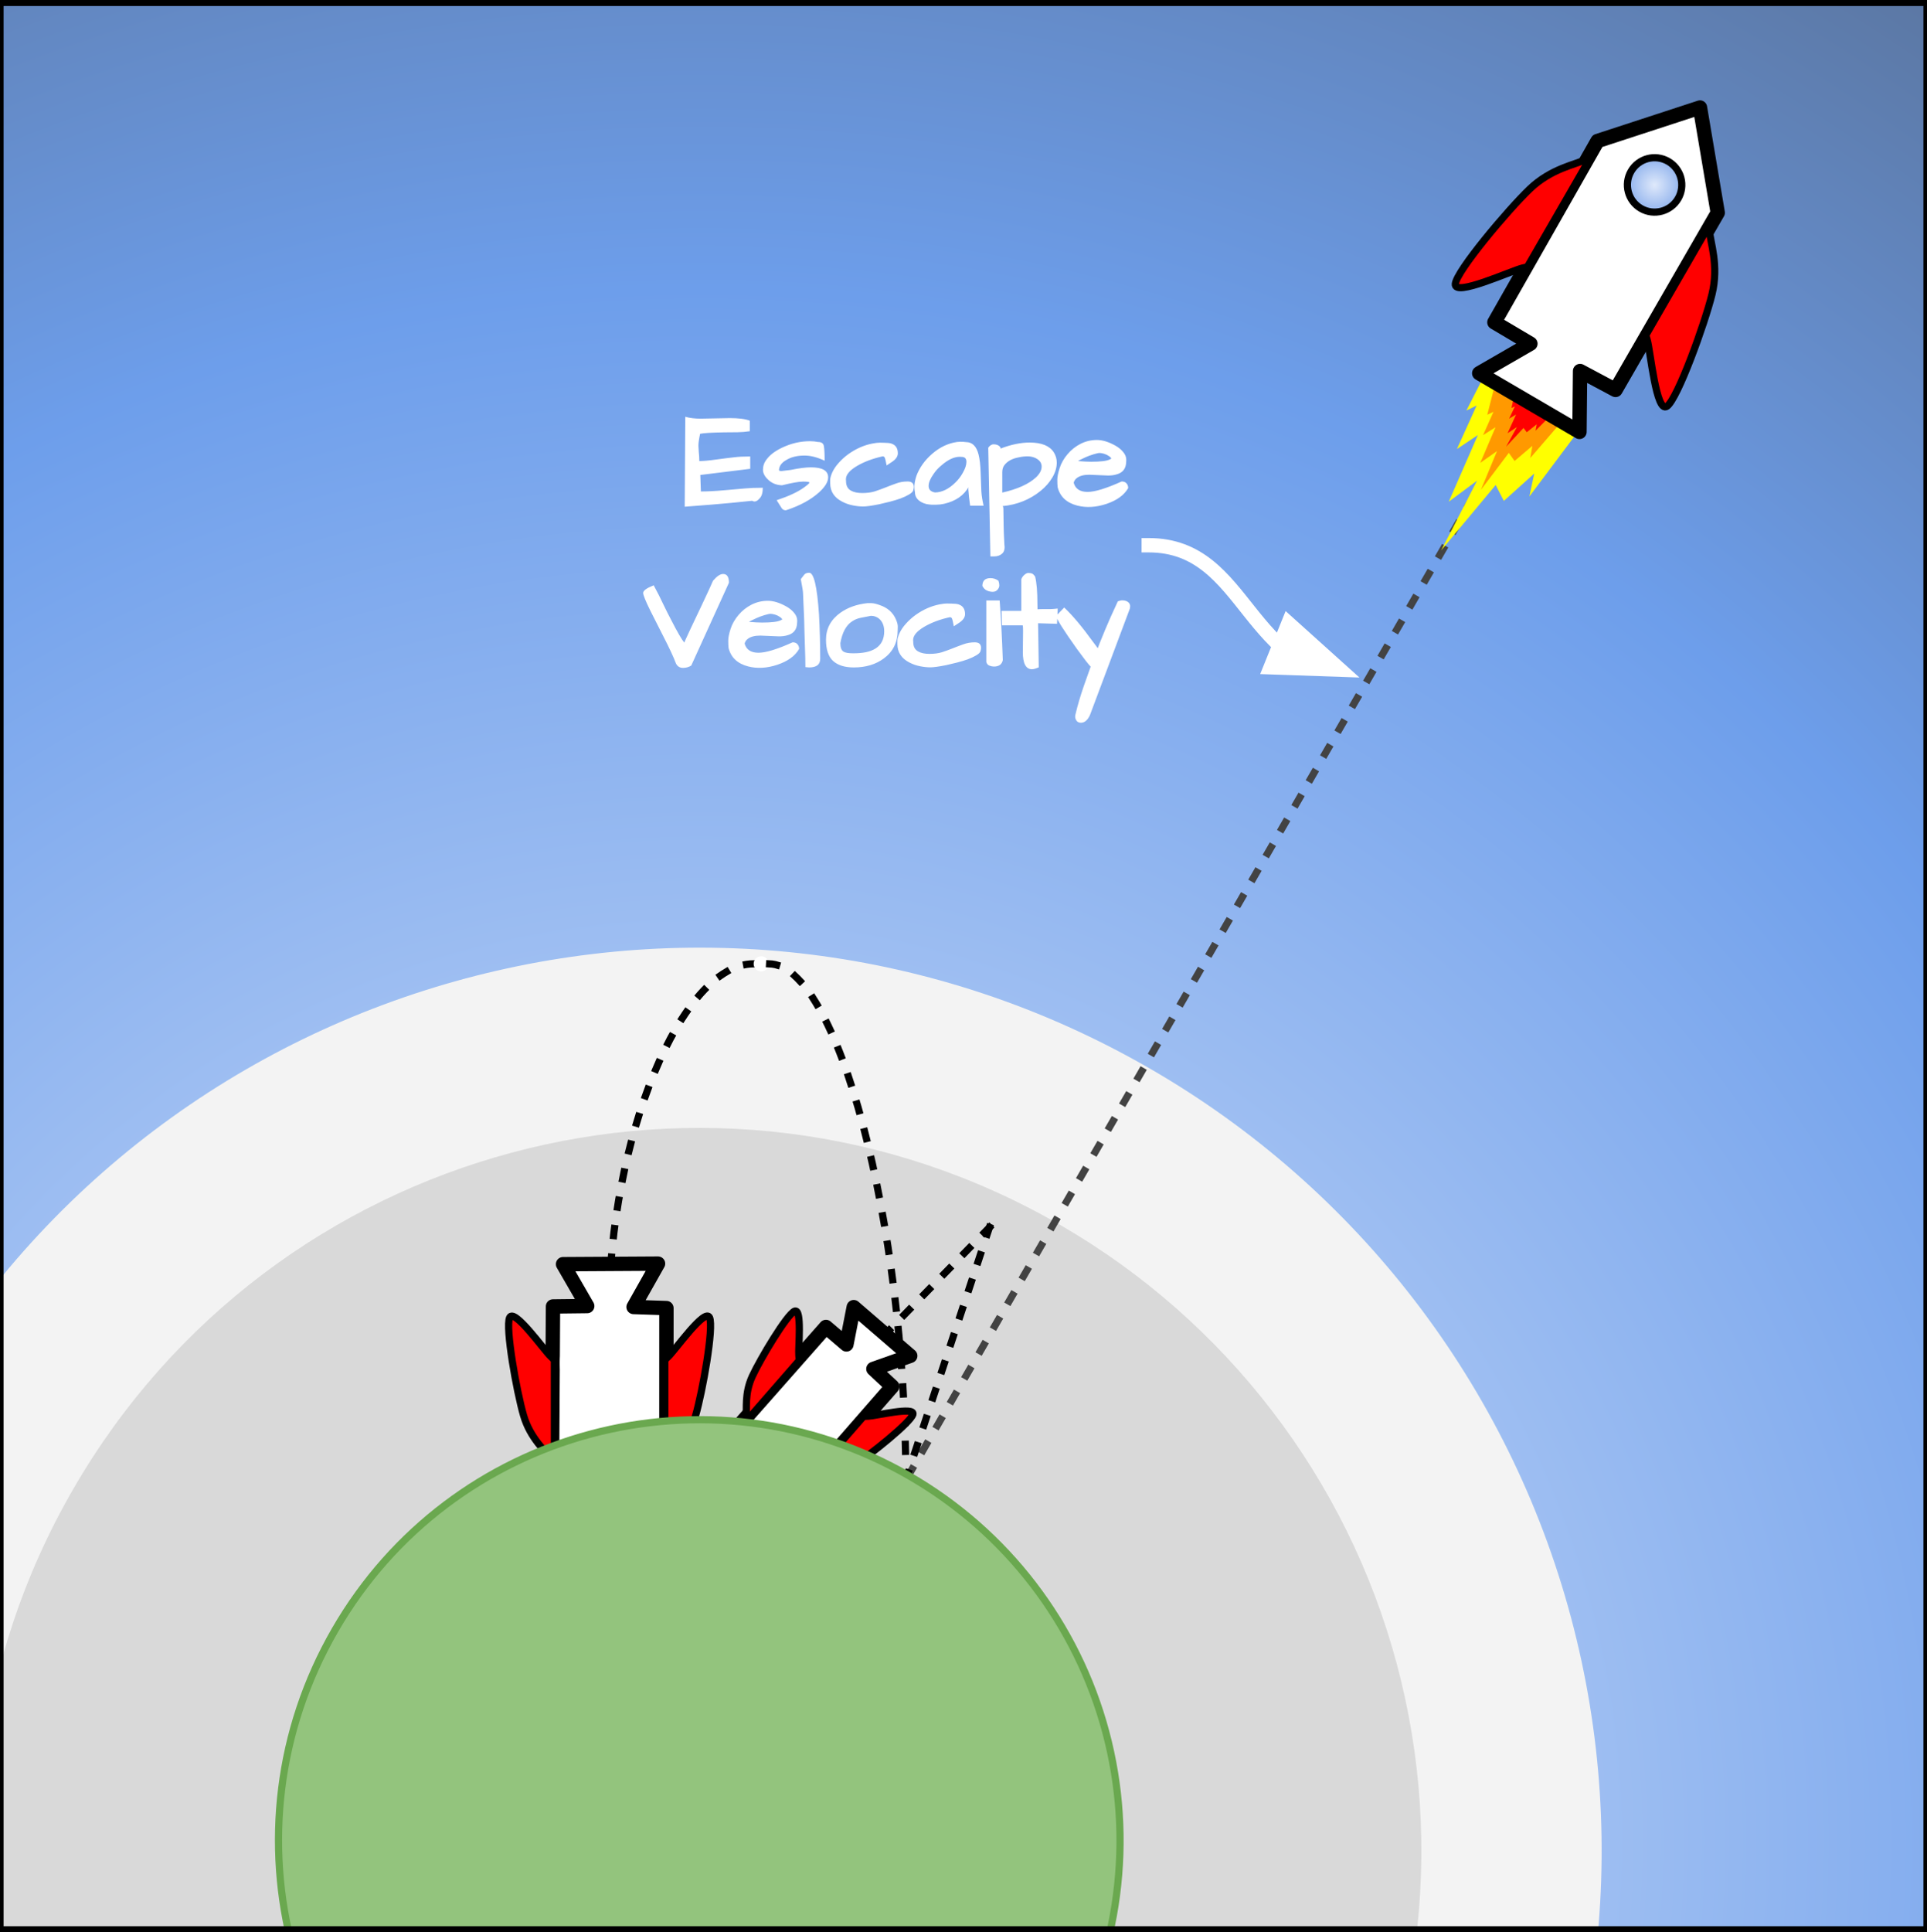 <svg version="1.1" viewBox="0.0 0.0 268.438 269.126" fill="none" stroke="none" stroke-linecap="square" stroke-miterlimit="10" xmlns:xlink="http://www.w3.org/1999/xlink" xmlns="http://www.w3.org/2000/svg"><rect x="0.0" y="0.0" width="268.438" height="269.126" fill="#333333" stroke="none"/><clipPath id="p.0"><path d="m0 0l268.438 0l0 269.126l-268.438 0l0 -269.126z" clip-rule="nonzero"/></clipPath><g clip-path="url(#p.0)"><path fill="#000000" fill-opacity="0.0" d="m0 0l268.438 0l0 269.126l-268.438 0z" fill-rule="evenodd"/><defs><radialGradient id="p.1" gradientUnits="userSpaceOnUse" gradientTransform="matrix(19.356 11.176 -11.176 19.356 0.0 0.0)" spreadMethod="pad" cx="9.509" cy="7.754" fx="9.509" fy="7.754" r="19.356"><stop offset="0.0" stop-color="#dfe9fb"/><stop offset="0.5" stop-color="#6d9eeb"/><stop offset="1.0" stop-color="#434343"/></radialGradient></defs><path fill="url(#p.1)" d="m-163.452 105.738l0 0c85.756 -148.525 272.069 -201.497 416.142 -118.315l0 0c69.186 39.945 119.179 106.588 138.981 185.268c19.802 78.68 7.791 162.951 -33.39 234.275l0 0c-85.756 148.525 -272.069 201.497 -416.142 118.315l0 0c-144.072 -83.182 -191.347 -271.018 -105.591 -419.543z" fill-rule="evenodd"/><path fill="#f3f3f3" d="m-11.56 194.887l0 0c34.729 -60.151 111.644 -80.76 171.795 -46.031l0 0c28.886 16.677 49.963 44.146 58.596 76.364c8.633 32.218 4.113 66.545 -12.564 95.431l0 0c-34.729 60.151 -111.644 80.76 -171.795 46.031l0 0c-60.151 -34.729 -80.76 -111.644 -46.031 -171.795z" fill-rule="evenodd"/><path fill="#d9d9d9" d="m10.184 207.423l0 0c27.797 -48.14 89.356 -64.624 137.496 -36.819l0 0c23.118 13.353 39.986 35.342 46.894 61.13c6.908 25.788 3.289 53.264 -10.059 76.381l0 0c-27.797 48.14 -89.356 64.624 -137.496 36.819l0 0c-48.14 -27.806 -64.632 -89.372 -36.835 -137.512z" fill-rule="evenodd"/><path fill="#000000" fill-opacity="0.0" d="m104.985 134.24c-10.079 0 -20.157 24.362 -20.157 48.724" fill-rule="evenodd"/><path stroke="#000000" stroke-width="1.0" stroke-linejoin="round" stroke-linecap="butt" stroke-dasharray="1.0,3.0" d="m104.985 134.24c-10.079 0 -20.157 24.362 -20.157 48.724" fill-rule="evenodd"/><path fill="#ffffff" d="m77.034 181.958l-0.144 23.764l8.201 9.132l7.74 -9.369l0.004 -23.3l-4.575 -0.152l3.406 -6.04l-13.231 0.078l3.369 5.832z" fill-rule="evenodd"/><path stroke="#000000" stroke-width="2.0" stroke-linejoin="round" stroke-linecap="butt" d="m77.034 181.958l-0.144 23.764l8.201 9.132l7.74 -9.369l0.004 -23.3l-4.575 -0.152l3.406 -6.04l-13.231 0.078l3.369 5.832z" fill-rule="evenodd"/><defs><radialGradient id="p.2" gradientUnits="userSpaceOnUse" gradientTransform="matrix(2.093 -7.148488668846959E-4 -7.148488668846959E-4 -2.093 0.0 0.0)" spreadMethod="pad" cx="40.579" cy="-97.764" fx="40.579" fy="-97.764" r="2.093"><stop offset="0.0" stop-color="#dfe9fb"/><stop offset="1.0" stop-color="#6e9be7"/></radialGradient></defs><path fill="url(#p.2)" d="m81.92 204.634l0 0c2.89917E-4 1.711 1.388 3.098 3.1 3.098l0 0c0.822 -2.746582E-4 1.61 -0.327 2.191 -0.908c0.581 -0.581 0.907 -1.37 0.907 -2.191l0 0c-2.89917E-4 -1.711 -1.388 -3.098 -3.1 -3.098l0 0c-1.712 5.79834E-4 -3.099 1.388 -3.099 3.1z" fill-rule="evenodd"/><path stroke="#000000" stroke-width="1.0" stroke-linejoin="round" stroke-linecap="butt" d="m81.92 204.634l0 0c2.89917E-4 1.711 1.388 3.098 3.1 3.098l0 0c0.822 -2.746582E-4 1.61 -0.327 2.191 -0.908c0.581 -0.581 0.907 -1.37 0.907 -2.191l0 0c-2.89917E-4 -1.711 -1.388 -3.098 -3.1 -3.098l0 0c-1.712 5.79834E-4 -3.099 1.388 -3.099 3.1z" fill-rule="evenodd"/><path fill="#ff0000" d="m76.728 203.167c-0.632 -1.006 -2.84 -2.759 -3.795 -6.036c-0.955 -3.277 -2.57 -12.256 -1.938 -13.623c0.632 -1.368 4.775 4.515 5.73 5.418" fill-rule="evenodd"/><path stroke="#000000" stroke-width="1.0" stroke-linejoin="round" stroke-linecap="butt" d="m76.728 203.167c-0.632 -1.006 -2.84 -2.759 -3.795 -6.036c-0.955 -3.277 -2.57 -12.256 -1.938 -13.623c0.632 -1.368 4.775 4.515 5.73 5.418" fill-rule="evenodd"/><path fill="#ff0000" d="m93.113 203.162c0.632 -1.006 2.839 -2.761 3.793 -6.039c0.954 -3.277 2.566 -12.257 1.933 -13.625c-0.633 -1.367 -4.774 4.518 -5.728 5.421" fill-rule="evenodd"/><path stroke="#000000" stroke-width="1.0" stroke-linejoin="round" stroke-linecap="butt" d="m93.113 203.162c0.632 -1.006 2.839 -2.761 3.793 -6.039c0.954 -3.277 2.566 -12.257 1.933 -13.625c-0.633 -1.367 -4.774 4.518 -5.728 5.421" fill-rule="evenodd"/><path fill="#000000" fill-opacity="0.0" d="m189.362 94.367l0 0c2.67 -4.636 8.593 -6.222 13.228 -3.543l0 0c2.226 1.286 3.852 3.404 4.519 5.888c0.667 2.484 0.322 5.13 -0.96 7.356l0 0c-2.67 4.636 -8.593 6.222 -13.228 3.543l0 0c-4.636 -2.679 -6.229 -8.608 -3.559 -13.244z" fill-rule="evenodd"/><path fill="#000000" fill-opacity="0.0" d="m219.067 45.257l-92.882 160.882" fill-rule="evenodd"/><path stroke="#434343" stroke-width="1.0" stroke-linejoin="round" stroke-linecap="butt" stroke-dasharray="1.0,3.0" d="m219.067 45.257l-92.882 160.882" fill-rule="evenodd"/><path fill="#ffff00" d="m219.509 60.535l-13.123 -7.501l-2.113 4.144l1.43 -0.701l-2.751 6.068l2.924 -1.955l-4.058 9.289l3.945 -2.937l-5.003 9.717l7.596 -9.108l1.136 2.215l4.234 -3.811l-0.68 3.199z" fill-rule="evenodd"/><path fill="#ff9900" d="m217.011 59.346l-8.874 -5.312l-0.95 3.727l0.858 -0.402l-1.446 3.241l1.735 -1.097l-2.121 4.958l2.328 -1.638l-2.241 5.396l3.885 -5.147l0.803 1.129l2.475 -2.105l-0.286 1.69z" fill-rule="evenodd"/><path fill="#ff0000" d="m215.724 58.167l-4.788 -3.122l-0.381 1.77l0.481 -0.212l-0.811 1.705l0.973 -0.577l-1.189 2.608l1.306 -0.862l-1.509 2.738l2.429 -2.608l0.451 0.593l1.386 -1.105l-0.16 0.888z" fill-rule="evenodd"/><path fill="#000000" fill-opacity="0.0" d="m160.019 75.939c7.012 0 10.355 4.606 14.024 9.213c3.669 4.606 7.665 9.213 15.33 9.213" fill-rule="evenodd"/><path stroke="#ffffff" stroke-width="2.0" stroke-linejoin="round" stroke-linecap="butt" d="m160.019 75.939c7.012 0 10.355 4.606 14.024 9.213c0.917 1.152 1.855 2.303 2.865 3.383c0.253 0.27 0.51 0.535 0.772 0.795c0.131 0.13 0.264 0.258 0.398 0.385l0.168 0.155" fill-rule="evenodd"/><path fill="#ffffff" stroke="#ffffff" stroke-width="2.0" stroke-linecap="butt" d="m177.009 92.933l9.653 0.336l-7.178 -6.462z" fill-rule="evenodd"/><path fill="#000000" fill-opacity="0.0" d="m307.112 129.128c-0.008 0.016 0.004 0.031 0.016 0.047c0.012 0.016 0.024 0.031 0.016 0.047" fill-rule="evenodd"/><path stroke="#000000" stroke-width="1.0" stroke-linejoin="round" stroke-linecap="butt" d="m307.112 129.128c-0.008 0.016 0.004 0.031 0.016 0.047c0.012 0.016 0.024 0.031 0.016 0.047" fill-rule="evenodd"/><path fill="#ffffff" d="m77.997 189.805l0 0c0 -3.775 3.06 -6.835 6.835 -6.835l0 0c1.813 0 3.551 0.72 4.833 2.002c1.282 1.282 2.002 3.02 2.002 4.833l0 0c0 3.775 -3.06 6.835 -6.835 6.835l0 0c-3.775 0 -6.835 -3.06 -6.835 -6.835z" fill-rule="evenodd"/><path fill="#ffffff" d="m208.175 44.894l14.371 -25.258l14.267 -4.661l2.472 14.653l-14.236 24.681l-4.938 -2.634l-0.085 8.479l-13.966 -8.168l7.132 -4.118z" fill-rule="evenodd"/><path stroke="#000000" stroke-width="2.0" stroke-linejoin="round" stroke-linecap="butt" d="m208.175 44.894l14.371 -25.258l14.267 -4.661l2.472 14.653l-14.236 24.681l-4.938 -2.634l-0.085 8.479l-13.966 -8.168l7.132 -4.118z" fill-rule="evenodd"/><defs><radialGradient id="p.3" gradientUnits="userSpaceOnUse" gradientTransform="matrix(2.154 1.244 -1.244 2.154 0.0 0.0)" spreadMethod="pad" cx="85.419" cy="-37.365" fx="85.419" fy="-37.365" r="2.154"><stop offset="0.0" stop-color="#dfe9fb"/><stop offset="1.0" stop-color="#6e9be7"/></radialGradient></defs><path fill="url(#p.3)" d="m227.209 23.861l0 0c1.046 -1.812 3.364 -2.433 5.176 -1.387l0 0c0.87 0.503 1.505 1.33 1.766 2.301c0.26 0.971 0.124 2.005 -0.378 2.875l0 0c-1.046 1.812 -3.364 2.433 -5.176 1.387l0 0c-1.812 -1.046 -2.434 -3.364 -1.387 -5.177z" fill-rule="evenodd"/><path stroke="#000000" stroke-width="1.0" stroke-linejoin="round" stroke-linecap="butt" d="m227.209 23.861l0 0c1.046 -1.812 3.364 -2.433 5.176 -1.387l0 0c0.87 0.503 1.505 1.33 1.766 2.301c0.26 0.971 0.124 2.005 -0.378 2.875l0 0c-1.046 1.812 -3.364 2.433 -5.176 1.387l0 0c-1.812 -1.046 -2.434 -3.364 -1.387 -5.177z" fill-rule="evenodd"/><path fill="#ff0000" d="m220.814 22.242c-1.285 0.679 -4.694 1.188 -7.708 4.074c-3.014 2.887 -10.212 11.411 -10.378 13.246c-0.166 1.835 7.817 -1.864 9.38 -2.237" fill-rule="evenodd"/><path stroke="#000000" stroke-width="1.0" stroke-linejoin="round" stroke-linecap="butt" d="m220.814 22.242c-1.285 0.679 -4.694 1.188 -7.708 4.074c-3.014 2.887 -10.212 11.411 -10.378 13.246c-0.166 1.835 7.817 -1.864 9.38 -2.237" fill-rule="evenodd"/><path fill="#ff0000" d="m238.164 32.26c0.054 1.452 1.319 4.659 0.327 8.714c-0.992 4.054 -4.774 14.551 -6.279 15.612c-1.506 1.062 -2.295 -7.702 -2.754 -9.243" fill-rule="evenodd"/><path stroke="#000000" stroke-width="1.0" stroke-linejoin="round" stroke-linecap="butt" d="m238.164 32.26c0.054 1.452 1.319 4.659 0.327 8.714c-0.992 4.054 -4.774 14.551 -6.279 15.612c-1.506 1.062 -2.295 -7.702 -2.754 -9.243" fill-rule="evenodd"/><path fill="#ffffff" d="m216.469 35.541l0 0c1.966 -3.401 6.316 -4.564 9.717 -2.598l0 0c1.633 0.944 2.824 2.498 3.312 4.32c0.487 1.822 0.231 3.763 -0.713 5.396l0 0c-1.966 3.401 -6.316 4.564 -9.717 2.598l0 0c-3.401 -1.966 -4.564 -6.316 -2.598 -9.717z" fill-rule="evenodd"/><path fill="#000000" fill-opacity="0.0" d="m81.027 43.624l78.992 0l0 64.63l-78.992 0z" fill-rule="evenodd"/><path fill="#ffffff" d="m101.65 58.231q1.875 0 2.797 0.359l0 1.469q-0.844 0.125 -1.719 0.141q-0.859 0 -1.828 0.016q-2.656 0.047 -3.375 0.203q-0.25 1.188 -0.234 1.688q0.031 0.5 0.047 0.781q0.078 0.719 0.078 1.328q0.828 0 2.406 -0.219q1.594 -0.219 2.484 -0.312q0.891 -0.109 2.203 -0.109l0 1.719l-6.953 0.859l0.078 2.297q1.422 0 3.297 -0.172q1.891 -0.172 2.859 -0.25q0.984 -0.094 2.469 -0.094q0 0.844 -0.281 1.281q-0.656 0.891 -1.188 0.531q-3.078 0.328 -5.609 0.531q-2.516 0.188 -3.797 0.297l0.078 -12.531q0.906 0.266 2.125 0.266l4.062 -0.078zm11.322 6.859q2.391 0 2.391 1.391q0 0.938 -1.25 2.078q-1.719 1.562 -4.641 2.516q-0.406 0 -0.609 -0.344q-0.203 -0.344 -0.297 -0.469q-0.078 -0.141 -0.375 -0.594q2.5 -0.828 3.797 -1.766q0.766 -0.547 0.766 -0.688q0 -0.141 -0.875 -0.141q-0.859 0 -2.938 0.516q-1.156 -0.031 -1.938 -0.781q-0.719 -0.672 -0.719 -1.375q0 -0.719 0.375 -1.266q0.375 -0.562 0.953 -1.016q0.594 -0.453 1.359 -0.812q1.875 -0.891 3.859 -0.891q0.594 0 1.125 0.109q0.719 0 0.812 0.562q0.109 0.547 0.109 2.047q-1.531 -0.719 -2.797 -0.719q-1.562 0 -2.578 0.641q-0.953 0.547 -0.984 1.391q0 0.125 0.359 0.125l1.281 -0.156q1.75 -0.359 2.812 -0.359zm10.365 2.812q0.734 -0.297 1.484 -0.562q0.75 -0.281 1.609 -0.281q0.875 0 0.875 0.781q0 0.141 -0.078 0.438q-0.062 0.281 -0.594 0.594q-0.531 0.312 -1.203 0.562q-0.672 0.234 -1.453 0.438q-0.781 0.203 -1.5 0.359q-1.562 0.312 -2.234 0.312q-0.672 0 -1.453 -0.156q-0.781 -0.156 -1.469 -0.516q-1.672 -0.859 -1.672 -2.578q0 -0.109 0 -0.469q0 -0.375 0.297 -1.047q0.312 -0.672 0.891 -1.312q0.578 -0.656 1.328 -1.203q1.594 -1.141 3.344 -1.484q0.641 -0.125 1.047 -0.125q0.406 0 0.672 0.016q0.266 0 0.578 0.031q0.328 0.031 0.594 0.172q0.672 0.344 0.672 1.266q0 0.641 -0.781 1.172q-0.156 0.109 -0.781 0.516q-0.172 -0.922 -0.266 -1.094q-0.078 -0.172 -0.297 -0.172q-2.047 0.453 -3.547 1.328q-1.562 0.922 -1.562 1.859q0 0.109 0.016 0.25q0 0.969 0.703 1.344q0.578 0.328 1.562 0.328q1.0 0 1.75 -0.234q0.75 -0.25 1.469 -0.531zm11.634 -0.141q-1.031 1.859 -3.453 2.406q-0.578 0.125 -1.031 0.125q-0.438 0 -0.75 0q-0.297 -0.016 -0.703 -0.094q-0.391 -0.094 -0.719 -0.281q-0.859 -0.5 -0.859 -1.359q-0.078 -0.328 -0.078 -0.781q0 -0.469 0.188 -1.188q0.203 -0.734 0.703 -1.547q0.516 -0.828 1.234 -1.516q1.531 -1.469 3.312 -1.875q0.516 -0.125 0.969 -0.125q0.453 0 0.781 0.047q1.312 0 1.75 1.719q0.25 0.969 0.297 2.609q0.047 1.641 0.094 2.516q0.047 0.859 0.312 2.016l-1.875 0q-0.109 -0.812 -0.156 -1.203q-0.031 -0.391 -0.062 -0.703q-0.094 -0.75 0.047 -0.766zm-0.344 -3.438q0 -0.688 -0.672 -0.688q-0.141 -0.016 -0.25 -0.016q-1.188 0 -2.547 1.188q-0.672 0.547 -1.125 1.234q-0.672 0.953 -0.672 1.641q0 0.766 0.906 0.906q1.453 -0.031 2.828 -1.391q0.609 -0.594 1.0 -1.297q0.531 -0.906 0.531 -1.578zm4.742 -1.844q2.203 -0.844 4.062 -0.844q2.5 0 3.375 1.375q0.406 0.656 0.406 1.422q0 1.016 -0.609 2.062q-0.609 1.031 -1.625 1.859q-2.281 1.859 -5.344 2.141q0.141 0 0.141 0.438q0.016 0.453 0.016 1.0q0.016 0.547 0.016 1.156q0.016 0.625 0.031 1.188q0.062 1.375 0.078 1.578q0.031 0.219 0.031 0.359q0 0.641 -0.422 0.953q-0.406 0.328 -1.0 0.328q-0.094 0 -0.562 0l-0.297 -15.141q0.359 -0.5 0.797 -0.469q0.438 0.016 0.703 0.219q0.266 0.203 0.203 0.375zm4.938 1.344q-0.531 -0.266 -1.156 -0.266q-0.609 0 -1.234 0.141q-1.391 0.25 -2.031 1.125q-0.266 0.375 -0.266 0.953q0 0.078 0 0.141l0 2.688q3.188 -0.719 4.703 -2.125q0.781 -0.75 0.781 -1.5q0 -0.734 -0.797 -1.156zm7.197 4.688q1.531 0 4.75 -1.453q0.453 0 0.672 0.266q0.234 0.25 0.234 0.656q-0.844 1.469 -3.031 2.203q-2.172 0.719 -4.062 0.234q-2.234 -0.578 -2.734 -2.562q-0.047 -0.391 -0.047 -1.016q0 -0.641 0.328 -1.656q0.328 -1.016 1.094 -1.922q0.781 -0.922 1.828 -1.453q1.062 -0.531 2.266 -0.531q1.156 0 2.562 0.781q0.672 0.375 1.094 0.891q0.438 0.516 0.438 1.109q0 0.156 -0.016 0.297q-0.047 1.375 -1.344 1.719q-0.5 0.156 -1.188 0.156l-2.609 -0.109q-1.172 0 -1.766 0.484q-0.297 0.234 -0.406 0.625q0.344 1.281 1.938 1.281zm2.984 -4.984q-0.312 -0.219 -0.688 -0.328q-0.375 -0.109 -0.625 -0.109q-0.234 0 -0.859 0.188q-0.609 0.188 -1.094 0.406q-1.031 0.469 -1.031 0.531q1.094 0.094 1.812 0.094q1.938 0 2.578 -0.312q0.219 -0.094 0.219 -0.109q0 -0.141 -0.312 -0.359z" fill-rule="nonzero"/><path fill="#ffffff" d="m94.171 92.428q-0.484 -1.312 -1.812 -3.891q-1.312 -2.594 -1.75 -3.453q-1.016 -2.062 -1.016 -2.5q0 -0.484 1.469 -1.062q0.797 1.469 1.344 2.656q0.562 1.172 1.109 2.203q1.281 2.5 1.812 3.125q-0.047 0.031 0.938 -2.078l1.5 -3.156q1.203 -2.547 1.562 -3.391q0.797 -0.938 1.406 -0.938q0.812 0 0.812 1.219l-5.25 11.531q-0.5 0.328 -1.156 0.328q-0.641 0 -0.969 -0.594zm11.493 -1.516q1.531 0 4.75 -1.453q0.453 0 0.672 0.266q0.234 0.25 0.234 0.656q-0.844 1.469 -3.031 2.203q-2.172 0.719 -4.062 0.234q-2.234 -0.578 -2.734 -2.562q-0.047 -0.391 -0.047 -1.016q0 -0.641 0.328 -1.656q0.328 -1.016 1.094 -1.922q0.781 -0.922 1.828 -1.453q1.062 -0.531 2.266 -0.531q1.156 0 2.562 0.781q0.672 0.375 1.094 0.891q0.438 0.516 0.438 1.109q0 0.156 -0.016 0.297q-0.047 1.375 -1.344 1.719q-0.5 0.156 -1.188 0.156l-2.609 -0.109q-1.172 0 -1.766 0.484q-0.297 0.234 -0.406 0.625q0.344 1.281 1.938 1.281zm2.984 -4.984q-0.312 -0.219 -0.688 -0.328q-0.375 -0.109 -0.625 -0.109q-0.234 0 -0.859 0.188q-0.609 0.188 -1.094 0.406q-1.031 0.469 -1.031 0.531q1.094 0.094 1.812 0.094q1.938 0 2.578 -0.312q0.219 -0.094 0.219 -0.109q0 -0.141 -0.312 -0.359zm3.343 -0.406q-0.031 -0.984 -0.078 -1.75q-0.031 -0.781 -0.047 -1.141q0 -0.359 -0.312 -1.969q0.266 -0.344 0.469 -0.609q0.219 -0.281 0.703 -0.281q0.969 0 1.359 5.734q0.172 3.109 0.172 6.25q0 1.203 -1.547 1.203l-0.516 -0.047q0 -1.297 -0.062 -2.766q-0.047 -1.469 -0.078 -2.547q-0.016 -1.094 -0.062 -2.078zm3.074 3.578q0 -2.328 2.016 -3.766q1.547 -1.094 3.75 -1.328q0.125 0 0.547 0q0.438 0 1.172 0.266q1.656 0.562 2.266 2.016q0.25 0.578 0.25 0.984q0 0.391 -0.016 0.547q0 2.438 -1.891 3.859q-1.703 1.281 -4.219 1.281q-1.875 0 -2.875 -0.891q-1.0 -0.906 -1.0 -2.969zm2.0 0.469q0 0.906 0.438 1.188q0.359 0.234 1.359 0.234q1.0 0 1.766 -0.156q0.766 -0.156 1.344 -0.516q1.203 -0.766 1.203 -2.391q0 -0.953 -0.5 -1.547q-0.531 -0.609 -1.359 -0.609q-0.688 0.125 -1.375 0.266q-0.672 0.125 -1.234 0.5q-1.25 0.812 -1.641 3.031zm15.635 0.734q0.734 -0.297 1.484 -0.562q0.75 -0.281 1.609 -0.281q0.875 0 0.875 0.781q0 0.141 -0.078 0.438q-0.062 0.281 -0.594 0.594q-0.531 0.312 -1.203 0.562q-0.672 0.234 -1.453 0.438q-0.781 0.203 -1.5 0.359q-1.562 0.312 -2.234 0.312q-0.672 0 -1.453 -0.156q-0.781 -0.156 -1.469 -0.516q-1.672 -0.859 -1.672 -2.578q0 -0.109 0 -0.469q0 -0.375 0.297 -1.047q0.312 -0.672 0.891 -1.312q0.578 -0.656 1.328 -1.203q1.594 -1.141 3.344 -1.484q0.641 -0.125 1.047 -0.125q0.406 0 0.672 0.016q0.266 0 0.578 0.031q0.328 0.031 0.594 0.172q0.672 0.344 0.672 1.266q0 0.641 -0.781 1.172q-0.156 0.109 -0.781 0.516q-0.172 -0.922 -0.266 -1.094q-0.078 -0.172 -0.297 -0.172q-2.047 0.453 -3.547 1.328q-1.562 0.922 -1.562 1.859q0 0.109 0.016 0.25q0 0.969 0.703 1.344q0.578 0.328 1.562 0.328q1.0 0 1.75 -0.234q0.75 -0.25 1.469 -0.531zm6.556 -6.672q0.281 3.766 0.438 8.297q-0.172 0.906 -1.25 0.906q-0.266 0 -0.609 -0.125q-0.328 -0.125 -0.438 -0.5l0 -8.578l1.859 0zm-2.406 -2.016q0 -1.094 1.125 -1.094q0.609 0 1.109 0.359q0.125 0.359 0.125 0.656q0 0.297 -0.234 0.578q-0.266 0.312 -0.688 0.312q-0.406 0 -0.797 -0.172q-0.391 -0.172 -0.641 -0.641zm5.636 9.203l0.031 -2.922q0 -0.641 -0.047 -0.797l-2.891 0l-0.062 -2.016l2.75 0l0 -4.391q0.094 -0.297 0.328 -0.531q0.359 -0.359 0.641 -0.359q0.281 0 0.484 0.062q0.219 0.062 0.484 0.453q0.312 1.312 0.312 3.781q0 0.578 0.016 0.766q0.219 -0.031 0.828 -0.031q0 0 0.953 0q0.328 0 1.031 -0.078l-0.094 2.125l-2.641 -0.078l0.094 6.141q-0.625 0.266 -0.938 0.266q-1.281 0 -1.281 -2.391zm9.355 8.766q-0.5 1.078 -1.266 1.078q-0.484 0 -0.688 -0.406q-0.203 -0.391 -0.047 -0.844q0.391 -1.688 1.141 -3.875q0.766 -2.172 0.953 -2.688q-0.484 -0.5 -1.891 -2.438q-2.859 -4.016 -2.859 -4.531q0 -0.172 0.125 -0.297l0.938 -0.969q1.734 1.625 4.062 4.844q0.609 0.797 0.609 0.828q0.062 -0.188 0.281 -0.734q0.219 -0.547 0.359 -0.875q0.141 -0.344 0.375 -0.922q0.625 -1.516 1.781 -4.0q0.359 -0.141 0.625 -0.141q0.625 0 0.953 0.375q0.141 0.219 0.141 0.422q0 0.188 -0.047 0.375l-5.547 14.797z" fill-rule="nonzero"/><path fill="#ffffff" d="m110.49 193.571l0 0c0 -2.87 2.327 -5.197 5.197 -5.197l0 0c1.378 0 2.7 0.548 3.675 1.522c0.975 0.975 1.522 2.296 1.522 3.675l0 0c0 2.87 -2.327 5.197 -5.197 5.197l0 0c-2.87 0 -5.197 -2.327 -5.197 -5.197z" fill-rule="evenodd"/><path fill="#ffffff" d="m104.985 134.24l0 0c0 -0.583 0.472 -1.055 1.055 -1.055l0 0c0.28 0 0.548 0.111 0.746 0.309c0.198 0.198 0.309 0.466 0.309 0.746l0 0c0 0.583 -0.472 1.055 -1.055 1.055l0 0c-0.583 0 -1.055 -0.472 -1.055 -1.055z" fill-rule="evenodd"/><path fill="#000000" fill-opacity="0.0" d="m126.185 206.148c0 -35.953 -9.543 -71.906 -19.087 -71.906" fill-rule="evenodd"/><path stroke="#000000" stroke-width="1.0" stroke-linejoin="round" stroke-linecap="butt" stroke-dasharray="1.0,3.0" d="m126.185 206.148c0 -35.953 -9.543 -71.906 -19.087 -71.906" fill-rule="evenodd"/><path fill="#000000" fill-opacity="0.0" d="m136.77 169.902l0 0c0 -0.583 0.472 -1.055 1.055 -1.055l0 0c0.28 0 0.548 0.111 0.746 0.309c0.198 0.198 0.309 0.466 0.309 0.746l0 0c0 0.583 -0.472 1.055 -1.055 1.055l0 0c-0.583 0 -1.055 -0.472 -1.055 -1.055z" fill-rule="evenodd"/><path fill="#000000" fill-opacity="0.0" d="m137.825 170.957l-18.457 18.929" fill-rule="evenodd"/><path stroke="#000000" stroke-width="1.0" stroke-linejoin="round" stroke-linecap="butt" stroke-dasharray="1.0,3.0" d="m137.825 170.957l-18.457 18.929" fill-rule="evenodd"/><path fill="#000000" fill-opacity="0.0" d="m137.825 170.957l-11.654 35.181" fill-rule="evenodd"/><path stroke="#000000" stroke-width="1.0" stroke-linejoin="round" stroke-linecap="butt" stroke-dasharray="1.0,3.0" d="m137.825 170.957l-11.654 35.181" fill-rule="evenodd"/><path fill="#ffffff" d="m115.059 184.815l-12.355 13.997l0.141 9.642l9.42 -1.551l12.032 -13.794l-2.63 -2.452l5.135 -1.818l-7.875 -6.785l-1.016 5.193z" fill-rule="evenodd"/><path stroke="#000000" stroke-width="2.0" stroke-linejoin="round" stroke-linecap="butt" d="m115.059 184.815l-12.355 13.997l0.141 9.642l9.42 -1.551l12.032 -13.794l-2.63 -2.452l5.135 -1.818l-7.875 -6.785l-1.016 5.193z" fill-rule="evenodd"/><defs><radialGradient id="p.4" gradientUnits="userSpaceOnUse" gradientTransform="matrix(1.611 1.404 1.404 -1.611 0.0 0.0)" spreadMethod="pad" cx="100.342" cy="-38.164" fx="100.342" fy="-38.164" r="1.611"><stop offset="0.0" stop-color="#dfe9fb"/><stop offset="1.0" stop-color="#6e9be7"/></radialGradient></defs><path fill="url(#p.4)" d="m106.244 200.764l0 0c-0.883 1.013 -0.778 2.551 0.236 3.435l0 0c0.487 0.424 1.122 0.638 1.766 0.594c0.644 -0.044 1.244 -0.342 1.669 -0.829l0 0c0.883 -1.013 0.778 -2.551 -0.236 -3.435l0 0c-1.014 -0.883 -2.552 -0.778 -3.435 0.235z" fill-rule="evenodd"/><path stroke="#000000" stroke-width="1.0" stroke-linejoin="round" stroke-linecap="butt" d="m106.244 200.764l0 0c-0.883 1.013 -0.778 2.551 0.236 3.435l0 0c0.487 0.424 1.122 0.638 1.766 0.594c0.644 -0.044 1.244 -0.342 1.669 -0.829l0 0c0.883 -1.013 0.778 -2.551 -0.236 -3.435l0 0c-1.014 -0.883 -2.552 -0.778 -3.435 0.235z" fill-rule="evenodd"/><path fill="#ff0000" d="m103.927 197.215c0.145 -0.922 -0.257 -3.1 0.87 -5.534c1.126 -2.433 4.806 -8.584 5.887 -9.067c1.08 -0.483 0.496 5.139 0.596 6.167" fill-rule="evenodd"/><path stroke="#000000" stroke-width="1.0" stroke-linejoin="round" stroke-linecap="butt" d="m103.927 197.215c0.145 -0.922 -0.257 -3.1 0.87 -5.534c1.126 -2.433 4.806 -8.584 5.887 -9.067c1.08 -0.483 0.496 5.139 0.596 6.167" fill-rule="evenodd"/><path fill="#ff0000" d="m113.632 205.672c0.894 -0.27 3.107 -0.169 5.364 -1.617c2.257 -1.448 7.848 -5.933 8.179 -7.069c0.331 -1.136 -5.159 0.21 -6.191 0.252" fill-rule="evenodd"/><path stroke="#000000" stroke-width="1.0" stroke-linejoin="round" stroke-linecap="butt" d="m113.632 205.672c0.894 -0.27 3.107 -0.169 5.364 -1.617c2.257 -1.448 7.848 -5.933 8.179 -7.069c0.331 -1.136 -5.159 0.21 -6.191 0.252" fill-rule="evenodd"/><path fill="#93c47d" d="m46.66 227.044l0 0c16.186 -28.032 52.031 -37.635 80.063 -21.449l0 0c13.461 7.773 23.284 20.575 27.306 35.589c4.022 15.015 1.916 31.012 -5.857 44.474l0 0c-16.186 28.032 -52.031 37.635 -80.063 21.449l0 0c-28.032 -16.186 -37.635 -52.031 -21.449 -80.063z" fill-rule="evenodd"/><path stroke="#6aa84f" stroke-width="1.0" stroke-linejoin="round" stroke-linecap="butt" d="m46.66 227.044l0 0c16.186 -28.032 52.031 -37.635 80.063 -21.449l0 0c13.461 7.773 23.284 20.575 27.306 35.589c4.022 15.015 1.916 31.012 -5.857 44.474l0 0c-16.186 28.032 -52.031 37.635 -80.063 21.449l0 0c-28.032 -16.186 -37.635 -52.031 -21.449 -80.063z" fill-rule="evenodd"/><path fill="#000000" fill-opacity="0.0" d="m116.469 208.746l0 0c1.966 -3.401 6.316 -4.564 9.717 -2.598l0 0c1.633 0.944 2.824 2.498 3.312 4.32c0.487 1.822 0.231 3.763 -0.713 5.396l0 0c-1.966 3.401 -6.316 4.564 -9.717 2.598l0 0c-3.401 -1.966 -4.564 -6.316 -2.598 -9.717z" fill-rule="evenodd"/><path fill="#000000" fill-opacity="0.0" d="m-0.001 0.341l268.441 0l0 268.441l-268.441 0z" fill-rule="evenodd"/><path stroke="#000000" stroke-width="1.0" stroke-linejoin="round" stroke-linecap="butt" d="m-0.001 0.341l268.441 0l0 268.441l-268.441 0z" fill-rule="evenodd"/></g></svg>
